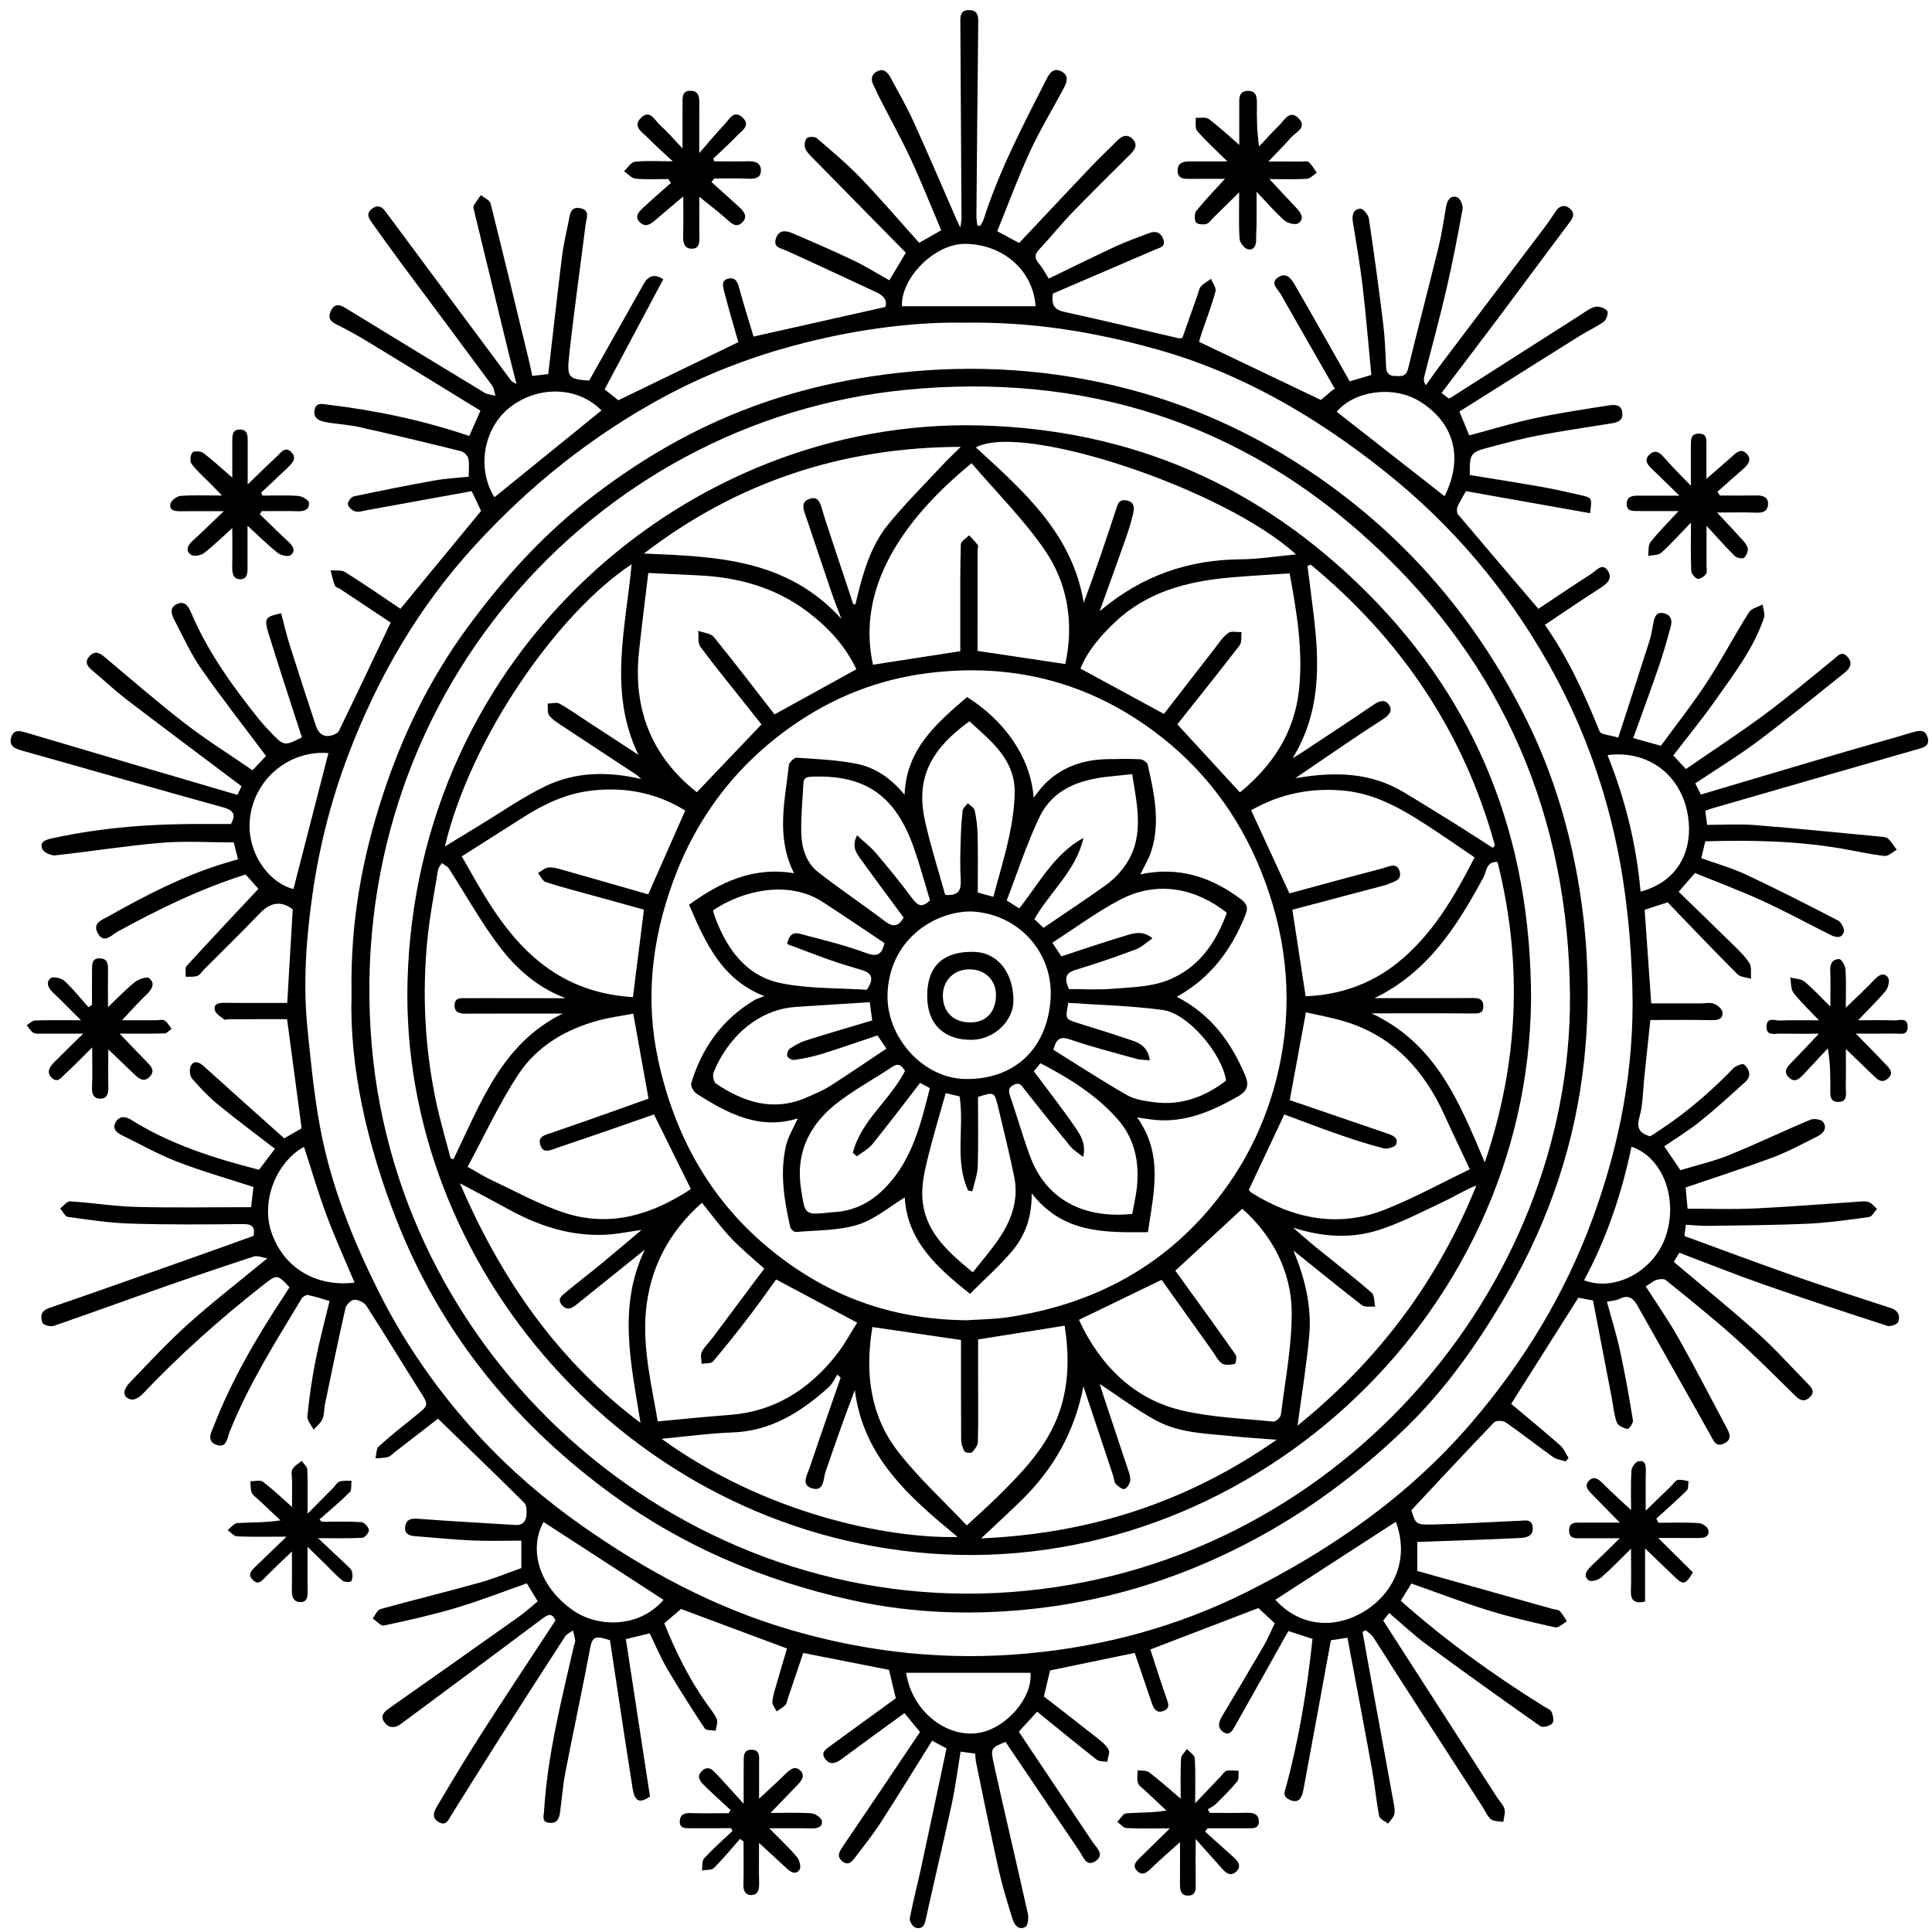 <?xml version="1.0" encoding="utf-8"?>
<!-- Generator: Adobe Illustrator 16.0.0, SVG Export Plug-In . SVG Version: 6.00 Build 0)  -->
<!DOCTYPE svg PUBLIC "-//W3C//DTD SVG 1.1//EN" "http://www.w3.org/Graphics/SVG/1.1/DTD/svg11.dtd">
<svg version="1.1" id="Layer_1" xmlns="http://www.w3.org/2000/svg" xmlns:xlink="http://www.w3.org/1999/xlink" x="0px" y="0px"
	 width="500px" height="500px" viewBox="0 0 500 500" enable-background="new 0 0 500 500" xml:space="preserve">
<g>
	<path fill-rule="evenodd" clip-rule="evenodd" d="M63.568,226.32c-11.694,3.678-22.574,8.997-33.236,14.842
		c-1.43,0.784-3.429,3.261-5.034,0.336c-1.44-2.625,1.083-3.412,2.75-4.346c9.281-5.202,18.686-10.146,28.881-13.375
		c1.433-0.454,2.878-0.869,4.67-1.408c-0.378-1.484-0.761-2.988-1.108-4.353c-6.372,0-12.583-0.416-18.718,0.098
		c-9.166,0.767-18.27,2.256-27.421,3.24c-1.103,0.118-2.992-0.709-3.375-1.593c-0.811-1.871,0.697-2.396,2.436-2.781
		c13.161-2.919,26.497-3.83,39.933-3.729c2.091,0.016,4.183,0.002,6.434,0.002c1.142-2.136,1.036-3.455-1.931-4.276
		c-17.45-4.831-34.843-9.871-52.278-14.756c-1.95-0.547-3.348-1.326-2.649-3.464c0.661-2.024,2.221-1.646,3.971-1.124
		c18.094,5.396,36.216,10.696,54.549,16.087c0.442-0.92,0.865-1.801,1.076-2.241c-10.107-7.61-20.006-14.994-29.817-22.492
		c-3.025-2.312-5.792-4.959-8.726-7.396c-1.32-1.096-2.227-2.198-0.792-3.782c1.393-1.538,2.629-0.827,3.94,0.271
		c6.863,5.748,13.618,11.641,20.699,17.107c5.565,4.296,11.55,8.047,17.528,12.164c1.295-1.372,2.565-2.716,3.501-3.707
		c-5.655-7.553-11.396-14.859-16.708-22.467c-2.701-3.868-4.68-8.25-6.88-12.455c-0.79-1.509-1.646-3.409,0.566-4.412
		c2.255-1.022,3.125,1.066,3.75,2.524c4.318,10.076,10.672,18.83,17.451,27.318c0.832,1.041,1.75,2.016,2.666,2.986
		c3.797,4.022,3.803,4.018,8.433,1.688c-2.923-9.061-5.907-17.998-8.663-27.005c-1.172-3.83-0.753-4.235,3.299-5.107
		c0.712,2.686,1.328,5.43,2.171,8.103c2.195,6.961,4.484,13.893,6.75,20.832c0.573,1.754,1.593,3.108,3.653,2.78
		c0.857-0.136,2.047-0.615,2.374-1.285c4.482-9.193,8.839-18.446,13.39-28.027c-4.039-2.687-8.521-5.672-13.009-8.649
		c-0.475-0.314-1.254-0.478-1.417-0.896c-0.499-1.278-0.765-2.647-1.122-3.981c1.271,0.133,2.798-0.142,3.77,0.468
		c4.902,3.075,9.661,6.38,14.31,9.497c7.005-8.505,13.866-16.835,20.868-25.337c-0.623-1.31-1.424-2.995-2.426-5.104
		c-8.977,1.631-18.009,3.275-27.044,4.905c-1.026,0.185-2.142,0.575-3.078,0.334c-0.791-0.204-1.816-1.118-1.929-1.844
		c-0.095-0.613,0.864-1.9,1.537-2.044c6.962-1.486,13.949-2.867,20.955-4.13c2.787-0.503,5.64-0.64,8.784-0.979
		c0-1.486,0.211-3.108-0.088-4.63c-0.152-0.771-1.123-1.774-1.899-1.967c-8.737-2.166-17.495-4.259-26.28-6.223
		c-2.866-0.642-5.842-0.771-8.739-1.296c-1.639-0.297-3.293-0.963-2.883-3.144c0.392-2.081,2.096-1.527,3.441-1.368
		c12.463,1.476,24.683,4.067,36.597,8.1c0.9-2.039,1.796-4.067,2.891-6.548c-9.528-5.845-19.068-11.732-28.65-17.551
		c-2.84-1.725-5.745-3.367-8.725-4.832c-1.833-0.901-2.087-2.054-1.228-3.658c0.914-1.706,2.182-1.442,3.593-0.579
		c11.993,7.338,23.99,14.671,36.02,21.951c0.822,0.497,1.91,0.556,2.875,0.817c-0.29-0.91-0.364-1.979-0.902-2.708
		c-7.861-10.651-15.797-21.249-23.687-31.88c-2.555-3.442-5.037-6.937-7.531-10.423c-0.819-1.146-1.328-2.256,0.161-3.393
		c1.433-1.095,2.511-0.592,3.401,0.591c3.601,4.789,7.147,9.62,10.72,14.431c7.32,9.856,14.642,19.71,21.976,29.557
		c0.142,0.19,0.434,0.27,1.307,0.783c-0.814-3.215-1.506-5.859-2.153-8.517c-2.942-12.075-5.873-24.154-8.797-36.234
		c-0.111-0.458-0.306-1.051-0.119-1.396c0.523-0.968,1.226-1.838,1.857-2.747c0.861,0.712,2.28,1.283,2.499,2.155
		c3.447,13.722,6.74,27.481,10.063,41.233c0.243,1.007,0.434,2.026,0.727,3.405c1.556-0.181,3.094-0.36,4.143-0.482
		c1.198-10.342,2.317-20.447,3.567-30.536c0.373-3.007,1.1-5.971,1.689-8.949c0.346-1.754,0.423-3.983,3.085-3.43
		c2.604,0.541,1.504,2.683,1.313,4.222c-1.411,11.402-3.053,22.779-4.284,34.2c-0.59,5.476,0.029,5.817,5.212,6.19
		c4.775-8.463,9.443-16.705,14.078-24.966c1.194-2.129,2.72-2.763,5.109-1.285c-5.072,9.527-10.119,19.006-15.183,28.52
		c1.658,1.32,2.833,2.255,3.543,2.82c10.487-5.078,20.757-10.053,31.056-15.04c-1.16-4.102-2.484-8.543-3.641-13.028
		c-0.33-1.278-0.912-3.1,1.239-3.451c1.826-0.298,2.261,1.12,2.675,2.637c1.17,4.283,2.51,8.521,3.669,12.394
		c11.558-2.596,22.678-5.093,34.079-7.653c0.61-1.608-0.34-2.91-2.193-3.771c-7.812-3.628-15.61-7.288-23.457-10.842
		c-1.462-0.662-3.371-0.752-2.65-3.083c0.707-2.287,2.516-2.148,4.193-1.433c5.315,2.267,10.622,4.563,15.836,7.049
		c3.169,1.511,6.161,3.394,9.339,5.169c1.221-2.047,2.515-4.215,4.26-7.138c-7.746-7.873-15.731-15.979-23.698-24.103
		c-0.852-0.869-1.841-1.74-2.3-2.811c-0.324-0.758-0.181-2.175,0.347-2.701c0.461-0.459,2.088-0.476,2.623-0.017
		c3.902,3.35,7.854,6.68,11.413,10.379c5.138,5.342,9.956,10.991,15.07,16.687c1.545-0.879,3.421-1.944,5.706-3.24
		c-2.608-6.144-5.07-12.384-7.894-18.456c-2.563-5.51-5.522-10.835-8.296-16.248c-0.434-0.848-0.759-1.752-1.22-2.583
		c-0.884-1.594-0.791-3.024,0.908-3.871s2.703,0.374,3.41,1.684c2.03,3.762,4.167,7.481,5.933,11.367
		c3.809,8.377,7.41,16.847,11.099,25.277c0.223,0.509,0.474,1.004,1.012,2.135c0.157-1.226,0.301-1.809,0.297-2.391
		c-0.096-16.988-0.211-33.976-0.303-50.964c-0.008-1.473,0.075-2.933,2.189-2.931c2.082,0.001,2.471,1.16,2.449,2.961
		c-0.191,16.787-0.336,33.573-0.476,50.36c-0.007,0.812,0.16,1.626,0.247,2.438c0.258,0.022,0.515,0.045,0.771,0.067
		c0.275-0.524,0.637-1.021,0.814-1.576c4.097-12.791,10.316-24.626,16.382-36.533c0.811-1.594,1.831-2.832,3.759-1.865
		c1.977,0.991,1.516,2.68,0.72,4.183c-2.93,5.533-6.212,10.899-8.832,16.572c-3.094,6.698-5.638,13.65-8.475,20.625
		c2.132,1.143,3.948,2.116,5.675,3.041c6.251-6.64,12.48-13.295,18.758-19.903c2.102-2.212,4.361-4.271,6.485-6.465
		c1.297-1.34,2.721-2.012,4.157-0.517c1.353,1.406,0.575,2.73-0.649,3.945c-5.075,5.037-10.165,10.061-15.13,15.205
		c-2.905,3.01-5.521,6.298-8.393,9.343c-1.231,1.305-1.317,2.283-0.16,3.653c0.968,1.145,1.666,2.518,2.591,3.958
		c5.701-2.756,11.456-5.619,17.286-8.322c2.833-1.313,5.802-2.34,8.719-3.471c1.744-0.677,3.033-0.1,3.645,1.636
		c0.673,1.91-0.929,2.143-2.132,2.659c-8.959,3.84-17.912,7.694-26.457,11.367c-0.457,3.359,0.704,4.244,3.055,4.757
		c9.867,2.151,19.685,4.529,29.522,6.815c0.171,0.039,0.37-0.038,0.942-0.108c1.253-3.549,2.562-7.267,3.879-10.982
		c0.286-0.807,0.422-1.764,0.953-2.363c0.699-0.791,1.72-1.298,2.602-1.927c0.412,1.096,1.386,2.343,1.138,3.26
		c-0.987,3.646-2.364,7.187-3.577,10.772c-0.296,0.873-0.518,1.771-0.661,2.266c10.647,5.081,20.997,10.021,31.531,15.047
		c0.737-0.631,1.808-1.547,2.879-2.462c0.24-0.146,0.48-0.293,0.722-0.438c-4.661-8.128-9.346-16.241-13.959-24.395
		c-0.79-1.396-3.041-3.032-0.568-4.541c2.254-1.375,3.467,0.853,4.362,2.396c4.697,8.092,9.264,16.261,14,24.62
		c1.353-0.399,3.229-0.954,5.601-1.654c-0.739-7.668-1.359-15.333-2.253-22.966c-0.651-5.562-1.644-11.084-2.524-16.617
		c-0.274-1.729,0.087-3.325,1.92-3.454c0.704-0.05,2.068,1.557,2.217,2.547c1.358,9.021,2.584,18.065,3.697,27.121
		c0.451,3.676,0.593,7.396,0.751,11.1c0.066,1.576,0.525,2.491,2.242,2.531c1.532,0.036,2.918,0.346,3.455-1.859
		c2.553-10.499,5.313-20.949,7.88-31.444c0.835-3.413,1.326-6.911,1.941-10.376c0.298-1.683,1.029-3.196,2.904-2.579
		c0.746,0.246,1.555,2.098,1.384,3.048c-1.259,7.002-2.614,13.994-4.221,20.924c-1.756,7.574-3.82,15.076-5.728,22.614
		c-0.146,0.576-0.105,1.198,0.434,2.086c1.414-1.958,2.79-3.943,4.246-5.87c8.957-11.852,17.938-23.685,26.895-35.537
		c0.916-1.212,1.699-2.523,2.583-3.762c0.917-1.285,2.117-1.664,3.433-0.679c1.321,0.989,1.213,2.126,0.237,3.428
		c-6.113,8.152-12.157,16.356-18.268,24.512c-4.961,6.622-9.983,13.197-15.046,19.883c0.699,0.541,1.289,0.998,1.887,1.46
		c0.312-0.164,0.569-0.275,0.804-0.424c11.133-7.107,22.259-14.223,33.398-21.318c1.2-0.765,2.408-1.725,3.738-2.009
		c0.941-0.201,2.389,0.319,3.036,1.037c0.358,0.398-0.151,2.279-0.807,2.763c-1.899,1.399-4.116,2.357-6.129,3.616
		c-9.67,6.05-19.313,12.142-28.968,18.218c-0.721,0.453-1.444,0.9-2.344,1.461c0.829,2.019,1.675,4.075,2.545,6.192
		c5.656-1.505,11.254-3.23,16.96-4.45c6.402-1.368,12.894-2.335,19.366-3.341c1.326-0.206,2.994-0.229,3.279,1.801
		c0.292,2.087-1.12,2.597-2.738,2.862c-6.274,1.026-12.575,1.917-18.819,3.104c-4.362,0.83-8.67,1.981-12.964,3.133
		c-4.842,1.299-4.981,1.592-4.938,7.14c6.126,1.003,12.299,1.958,18.45,3.044c3.446,0.607,6.863,1.396,10.278,2.172
		c2.93,0.665,2.919,0.708,2.401,4.664c-10.67-1.896-21.322-3.788-32.116-5.705c-0.791,1.419-1.623,2.685-2.201,4.058
		c-0.235,0.559-0.183,1.57,0.183,2.004c6.784,8.056,13.636,16.056,20.756,24.398c4.315-2.869,8.995-6.046,13.754-9.101
		c1.264-0.812,2.802-2.987,4.26-0.691c1.313,2.067-0.381,3.37-2.133,4.495c-4.714,3.028-9.343,6.189-14.212,9.437
		c6.069,8.612,10.288,17.987,14.172,27.56c0.36,0.887,2.727,0.96,4.828,1.62c2.84-8.771,5.508-16.931,8.106-25.111
		c0.482-1.522,0.701-3.13,1.014-4.704c0.303-1.528,0.773-2.831,2.765-2.34c1.858,0.458,2.097,1.906,1.707,3.365
		c-0.953,3.573-1.973,7.138-3.174,10.635c-2.117,6.165-4.39,12.278-6.549,18.278c1.952,0.543,4.213,1.173,7.163,1.994
		c3.809-5.213,8.059-10.573,11.796-16.27c3.898-5.941,7.222-12.258,11.004-18.28c0.639-1.016,2.327-1.371,3.531-2.031
		c0.132,1.175,0.672,2.487,0.331,3.505c-2.643,7.87-7.693,14.378-12.377,21.058c-3.435,4.898-7.246,9.532-11.072,14.521
		c0.83,0.895,1.892,2.038,3.266,3.519c6.807-4.695,13.727-9.206,20.353-14.113c6.109-4.525,11.906-9.473,17.833-14.243
		c1.073-0.863,2.059-2.341,3.558-0.765c1.47,1.545,0.861,2.972-0.601,4.136c-7.442,5.926-14.786,11.986-22.396,17.689
		c-5.22,3.911-10.819,7.316-16.321,10.997c0.478,0.964,0.93,1.875,1.438,2.901c12.079-3.586,24.054-7.163,36.042-10.691
		c6.362-1.872,12.761-3.615,19.113-5.515c1.76-0.526,3.059-0.402,3.562,1.537c0.48,1.854-0.663,2.376-2.271,2.834
		c-17.957,5.118-35.89,10.316-53.829,15.498c-0.452,0.131-0.888,0.321-1.474,0.537c0.134,0.99,0.266,1.977,0.49,3.646
		c4.042,0,8.195-0.271,12.302,0.052c10.907,0.86,21.795,1.971,32.688,3.005c0.649,0.062,1.468,0.133,1.879,0.535
		c0.849,0.832,1.475,1.891,2.192,2.856c-1.06,0.565-2.183,1.705-3.167,1.596c-3.677-0.408-7.305-1.254-10.959-1.885
		c-11.701-2.021-23.497-2.256-35.418-1.905c-0.345,1.463-0.68,2.881-1.033,4.377c3.886,1.396,7.824,2.48,11.47,4.189
		c8.063,3.781,16.009,7.822,23.913,11.925c0.841,0.437,1.742,2.188,1.498,2.989c-0.558,1.827-2.204,1.363-3.56,0.685
		c-5.86-2.936-11.624-6.074-17.579-8.798c-5.766-2.637-11.722-4.855-17.376-7.169c-1.696,1.95-2.975,3.422-4.228,4.862
		c4.589,4.457,9.293,8.981,13.941,13.563c1.559,1.536,3.224,3.062,4.361,4.889c0.648,1.042,0.329,2.686,0.445,4.058
		c-1.206-0.381-2.771-0.404-3.563-1.198c-6.181-6.2-12.214-12.547-18.035-18.583c-2.562,0.828-4.353,1.408-5.95,1.925
		c0.563,7.995,1.113,15.831,1.704,24.236c3.977,0,8.396,0.002,12.814,0c1.139-0.002,2.388-0.309,3.386,0.063
		c0.919,0.342,2.098,1.326,2.224,2.168c0.234,1.572-0.869,2.145-2.562,2.107c-5.358-0.125-10.722-0.047-16.091-0.047
		c-0.526,4.992-1.046,9.967-1.576,14.939c-0.363,3.404-0.319,6.926-1.239,10.176c-0.84,2.967,0.106,4.217,2.762,4.99
		c7.857-4.869,14.999-10.818,21.503-17.574c0.654-0.68,2.456-1.342,2.834-1.008c1.354,1.201,1.972,2.971,0.336,4.457
		c-3.871,3.518-7.745,7.045-11.816,10.32c-2.923,2.354-6.166,4.307-9.199,6.395c1.285,1.896,2.602,3.84,4.175,6.162
		c4.021-1.217,8.379-2.201,12.469-3.85c7.113-2.867,14.034-6.207,21.108-9.174c0.921-0.387,2.805-0.141,3.324,0.527
		c1.156,1.482,0.193,2.943-1.329,3.703c-3.821,1.91-7.596,3.982-11.581,5.473c-7.43,2.781-14.997,5.195-22.637,7.807
		c0.13,1.422,0.298,3.246,0.504,5.488c5.753,0,11.441,0.209,17.108-0.049c8.654-0.391,17.294-1.111,25.941-1.676
		c1.234-0.082,2.537-0.32,3.692-0.027c0.858,0.217,1.528,1.174,2.283,1.801c-0.678,0.729-1.279,1.994-2.043,2.1
		c-5.266,0.734-10.553,1.494-15.855,1.738c-8.646,0.396-17.311,0.43-25.968,0.563c-1.791,0.027-3.585-0.18-5.602-0.289
		c-0.126,0.973-0.243,1.871-0.379,2.914c9.463,3.451,18.77,6.951,28.151,10.234c8.404,2.941,16.886,5.666,25.351,8.434
		c1.881,0.615,2.359,2.072,1.854,3.555c-0.212,0.621-2.029,1.285-2.825,1.027c-10.735-3.475-21.454-7.006-32.104-10.734
		c-7.242-2.535-14.37-5.4-21.734-8.189c-0.499,0.824-1.011,1.668-1.434,2.365c7.41,6.27,14.813,12.262,21.889,18.615
		c4.594,4.125,8.697,8.793,13.053,13.186c1.139,1.15,1.46,2.223,0.098,3.375c-1.271,1.074-2.318,0.727-3.455-0.385
		c-5.316-5.197-10.554-10.49-16.092-15.445c-5.671-5.072-11.634-9.82-17.549-14.613c-0.511-0.414-1.68-0.305-2.426-0.066
		c-0.871,0.275-1.612,0.961-2.768,1.695c2.83,4.432,5.871,8.752,8.448,13.332c4.371,7.77,8.452,15.701,12.646,23.57
		c0.801,1.502,1.026,2.902-0.897,3.764c-2.003,0.898-2.52-0.49-3.319-1.922c-6.292-11.273-12.694-22.484-19.011-33.742
		c-1.137-2.027-2.429-2.938-4.746-1.762c-0.894,0.453-2.012,0.463-3.177,0.705c1.178,4.365,2.498,8.576,3.429,12.869
		c1.284,5.922,2.338,11.896,3.306,17.879c0.111,0.688-1.144,2.297-1.437,2.221c-1.03-0.27-2.451-0.895-2.753-1.734
		c-0.728-2.027-0.899-4.254-1.311-6.396c-1.622-8.449-3.25-16.896-4.839-25.158c-1.739-0.328-2.746-0.518-3.791-0.715
		c-5.749,9.082-11.524,18.207-17.391,27.473c4.021,3.379,8.408,6.98,12.674,10.719c0.946,0.83,1.463,2.15,2.178,3.246
		c-0.233,0.313-0.467,0.625-0.7,0.938c-1.125-0.375-2.422-0.51-3.347-1.168c-4.115-2.926-8.074-6.072-12.22-8.951
		c-0.699-0.488-2.503-0.51-3.008,0.016c-7.12,7.395-14.104,14.92-21.404,22.717c1.126,3.645,1.13,3.814,5.818,3.703
		c7.042-0.166,14.077-0.6,21.115-0.92c0.096-0.004,0.191-0.021,0.286-0.014c1.65,0.115,4.106-0.965,4.203,1.873
		c0.083,2.461-2.283,2.514-4.004,2.594c-8.552,0.398-17.109,0.666-25.883,0.988c0,2.109,0,4.438,0,7.5
		c11.5,3.23,23.244,6.529,34.988,9.826c0.641,0.18,1.478,0.156,1.882,0.564c0.748,0.754,1.242,1.758,1.841,2.656
		c-1.014,0.553-2.17,1.744-3.02,1.557c-5.825-1.289-11.655-2.643-17.349-4.412c-6.676-2.074-13.214-4.59-19.855-6.93
		c-0.906,1.453-1.853,2.971-2.777,4.453c11.571,10.279,23.996,19.197,37.011,27.316c0.725,0.451,1.747,0.811,2.041,1.475
		c0.393,0.889,0.65,2.445,0.164,2.965c-0.618,0.662-2.445,1.15-3.055,0.723c-9.883-6.938-19.705-13.967-29.427-21.127
		c-3.354-2.471-6.396-5.361-9.725-8.184c-0.577,0.738-1.083,1.385-1.542,1.971c9.915,15.395,19.746,30.66,29.582,45.926
		c0.617,0.957,1.556,1.822,1.813,2.863c0.252,1.012-0.179,2.195-0.31,3.301c-1.083-0.195-2.425-0.064-3.185-0.668
		c-0.978-0.779-1.484-2.146-2.202-3.254c-7.284-11.264-14.578-22.523-21.852-33.795c-2.165-3.354-4.24-6.768-6.437-10.102
		c-0.473-0.717-1.289-1.209-1.947-1.805c-0.269,0.162-0.538,0.324-0.808,0.486c0.497,2.76,0.988,5.52,1.491,8.277
		c2.202,12.053,4.415,24.102,6.595,36.158c0.169,0.93,0.352,1.969,0.101,2.832c-0.248,0.859-1.035,1.564-1.586,2.336
		c-0.796-0.648-2.144-1.188-2.296-1.963c-0.767-3.908-1.099-7.9-1.809-11.822c-2.061-11.385-4.229-22.748-6.395-34.332
		c-2.027,0.309-3.477,0.529-4.295,0.652c-2.408,13.145-4.728,25.943-7.116,38.73c-0.532,2.852-1.819,3.5-3.818,2.418
		c-1.563-0.85-1.038-1.863-0.704-3.094c3.407-12.572,5.495-25.379,6.882-38.412c-2.097-0.686-4.052-1.324-6.22-2.031
		c-0.345,0.59-0.723,1.219-1.081,1.857c-4.255,7.6-8.486,15.213-12.784,22.789c-0.63,1.109-1.454,2.613-3.082,1.436
		c-1.579-1.141-1.054-2.654-0.212-4.07c3.586-6.037,7.199-12.057,10.727-18.129c1.047-1.799,1.844-3.746,2.884-5.889
		c-1.454-1.354-2.956-2.752-4.236-3.943c-9.377,3.596-18.553,7.111-27.964,10.719c1.341,4.082,2.725,8.496,4.262,12.855
		c0.469,1.328,0.797,2.408-0.798,3.035c-1.649,0.648-2.486-0.275-2.978-1.713c-1.532-4.479-3.06-8.961-4.535-13.285
		c-7.235,1.498-14.449,2.994-21.905,4.539c-0.521,2.203-1.122,4.75-1.591,6.732c4.591,3.572,9.079,7.025,13.519,10.543
		c1.184,0.939,2.5,1.912,3.206,3.178c0.429,0.766-0.196,2.121-0.349,3.211c-0.906-0.168-2.04-0.047-2.682-0.551
		c-5.161-4.051-10.23-8.221-15.45-12.455c-1.63,1.789-3.021,3.313-4.741,5.199c6.332,9.461,12.67,18.92,18.997,28.389
		c1.048,1.568,3.296,3.375,0.934,5.045c-2.468,1.744-3.289-1.146-4.309-2.641c-6.373-9.342-12.683-18.727-19.055-28.16
		c-3.714,1.535-3.94,1.584-3.043,5.65c2.86,12.955,5.937,25.861,8.818,38.811c0.242,1.09,0.035,3.049-0.626,3.42
		c-1.756,0.984-2.88-0.557-3.343-2.043c-1.321-4.252-2.639-8.521-3.611-12.861c-2.058-9.178-3.899-18.402-5.81-27.611
		c-0.152-0.73-0.157-1.492-0.24-2.334c-1.22-0.166-2.406-0.326-3.771-0.512c-0.755,4.527-1.339,9.127-2.314,13.643
		c-2.183,10.1-4.606,20.148-6.816,30.242c-0.383,1.746-1.501,2.068-2.656,1.615c-0.692-0.271-1.498-1.68-1.359-2.406
		c0.831-4.365,1.976-8.672,2.915-13.02c2.223-10.291,4.389-20.596,6.581-30.906c-1.608-0.863-2.673-1.436-3.723-1.998
		c-4.514,7.207-8.862,14.307-13.383,21.297c-2.008,3.105-4.34,6.006-6.577,8.959c-0.823,1.088-1.803,2.189-3.297,0.93
		c-1.458-1.229-0.845-2.355,0.073-3.705c6.724-9.871,13.363-19.801,20.043-29.732c-1.545-1.879-2.793-3.396-4.018-4.889
		c-5.49,4.002-10.953,7.938-16.357,11.953c-1.527,1.135-2.991,1.506-4.192-0.141c-1.243-1.705,0.344-2.58,1.46-3.398
		c5.589-4.1,11.208-8.156,16.853-12.254c-0.587-2.443-1.18-4.908-1.77-7.361c-7.353-1.447-14.675-2.889-22.189-4.367
		c-1.272,3.76-2.603,7.697-3.937,11.633c-0.212,0.627-0.285,1.393-0.699,1.836c-0.625,0.672-1.494,1.115-2.259,1.654
		c-0.392-0.832-1.157-1.693-1.095-2.49c0.124-1.58,0.661-3.137,1.103-4.682c0.883-3.09,1.815-6.166,2.686-9.107
		c-9.023-3.363-18.078-6.738-27.439-10.229c-1.148,0.982-2.646,2.264-4.326,3.703c2.924,7.275,6.386,14.309,10.943,20.779
		c0.932,1.322,2.038,2.584,2.649,4.047c0.34,0.814-0.176,1.986-0.307,2.998c-0.965-0.191-2.433-0.047-2.816-0.623
		c-3.357-5.053-6.621-10.176-9.702-15.402c-1.68-2.852-2.953-5.945-4.54-9.195c-1.852,0.449-3.736,0.906-6.169,1.496
		c2.082,13.582,4.147,27.059,6.245,40.756c-2.674,1.768-3.939,1.395-4.508-2.184c-2-12.564-3.854-25.152-5.847-38.287
		c-0.175-0.053-1.038-0.342-1.92-0.557c-1.935-0.469-2.746,0.111-3.154,2.293c-2.027,10.82-4.362,21.584-6.46,32.395
		c-0.668,3.441-0.92,6.963-1.399,10.443c-0.207,1.506-0.669,2.801-2.617,2.695c-2.225-0.119-1.593-1.674-1.518-2.932
		c0.872-14.588,4.486-28.684,7.722-42.846c0.105-0.463,0.39-0.934,0.342-1.373c-0.097-0.889-0.366-1.758-0.563-2.635
		c-0.696,0.512-1.615,0.877-2.055,1.555c-6.101,9.406-12.156,18.84-18.179,28.297c-3.775,5.928-7.471,11.906-11.214,17.854
		c-0.78,1.24-1.347,3.07-3.398,1.826c-2.008-1.217-0.971-2.961-0.237-4.203c3.824-6.471,7.708-12.91,11.766-19.234
		c6.16-9.6,12.48-19.096,18.783-28.715c-0.757-1.678-1.64-1.768-3.156-0.631c-12.258,9.191-24.563,18.322-36.871,27.449
		c-1.514,1.121-3.133,1.145-4.267-0.477c-1.195-1.709,0.012-2.719,1.375-3.678c11.196-7.869,22.379-15.758,33.534-23.682
		c1.689-1.199,3.218-2.625,4.786-3.916c-1.017-1.674-1.937-3.188-2.823-4.646c-6.071,2.131-12.06,4.484-18.203,6.318
		c-6.168,1.842-12.471,3.254-18.77,4.6c-0.809,0.174-1.943-1.18-2.927-1.826c0.666-0.836,1.186-2.193,2.02-2.426
		c8.509-2.367,17.093-4.463,25.603-6.83c3.64-1.012,7.153-2.477,10.863-3.785c0-2.229,0-4.479,0-7.107
		c-4.251,0-8.505,0.148-12.744-0.039c-4.935-0.219-9.854-0.754-14.783-1.111c-1.689-0.123-2.854-0.803-2.519-2.631
		c0.31-1.693,1.499-2.012,3.225-1.883c8.44,0.635,16.893,1.094,25.341,1.617c1.815,0.111,2.678-0.986,2.805-2.553
		c0.086-1.059,0.073-2.545-0.559-3.174c-7.281-7.246-14.688-14.363-22.336-21.781c-3.348,2.59-7.234,5.6-11.123,8.602
		c-0.603,0.467-1.16,1.123-1.845,1.316c-1.022,0.291-2.138,0.248-3.214,0.346c0.262-1.053,0.178-2.486,0.845-3.092
		c3.026-2.744,6.239-5.289,9.434-7.844c3.621-2.895,3.55-2.807,1.142-6.598c-4.635-7.295-9.101-14.699-13.787-21.961
		c-0.564-0.873-2.088-1.605-3.12-1.549c-0.826,0.049-2.083,1.277-2.287,2.18c-1.871,8.227-3.563,16.492-5.279,24.754
		c-0.27,1.299-0.153,2.729-0.657,3.912c-0.451,1.059-1.51,1.859-2.3,2.775c-0.574-1.162-1.731-2.383-1.621-3.475
		c0.488-4.82,1.172-9.639,2.108-14.395c1.006-5.107,2.373-10.145,3.631-15.418c-1.808-0.527-3.659-1.166-5.561-1.555
		c-0.489-0.1-1.38,0.449-1.679,0.945c-6.767,11.225-13.78,22.314-18.658,34.566c-0.573,1.439-0.675,4.178-3.328,3.268
		c-2.737-0.938-1.375-3.221-0.751-4.83c4.702-12.113,11.248-23.246,18.399-34.045c0.42-0.635,0.814-1.287,1.213-1.92
		c-3.258-3.467-3.21-3.404-7.064-0.373c-11.025,8.676-21.466,17.984-31.126,28.17c-0.662,0.697-1.944,1.416-2.752,1.246
		c-2.187-0.463-2.415-2.264-0.377-4.385c4.948-5.154,9.823-10.414,15.133-15.178c6.364-5.711,13.15-10.949,20.452-16.967
		c-1.494-0.24-2.586-0.766-3.418-0.494c-7.843,2.561-15.66,5.203-23.447,7.93c-9.478,3.32-18.905,6.785-28.403,10.045
		c-0.834,0.285-2.705-0.221-2.922-0.799c-0.551-1.469-0.54-3.041,1.639-3.791c12.013-4.133,23.988-8.379,35.968-12.607
		c5.629-1.986,11.242-4.025,17.023-6.098c0.377-2.068-0.119-3.084-2.744-3.053c-9.711,0.113-19.431,0.176-29.135-0.119
		c-5.401-0.162-10.79-0.99-16.155-1.73c-0.756-0.104-1.346-1.416-2.013-2.168c0.852-0.654,1.742-1.914,2.55-1.863
		c5.697,0.354,11.368,1.293,17.063,1.439c9.867,0.256,19.745,0.072,29.792,0.072c0.22-1.885,0.433-3.701,0.611-5.225
		c-6.61-2.16-13.259-4.045-19.681-6.521c-4.932-1.9-9.581-4.535-14.348-6.859c-1.534-0.748-2.655-1.871-1.498-3.584
		c1.045-1.549,2.489-1.295,4-0.35c10.171,6.375,21.457,9.891,32.965,12.861c1.419-1.873,2.775-3.664,4.117-5.434
		c-4.876-3.766-9.839-7.434-14.604-11.342c-2.495-2.047-4.772-4.406-6.868-6.863c-0.611-0.717-0.737-2.557-0.24-3.355
		c0.89-1.428,2.172-0.828,3.344,0.232c6.96,6.301,13.977,12.541,20.775,18.625c2.015-1.164,3.324-1.92,4.501-2.6
		c-1.229-9.236-2.453-18.422-3.759-28.238c-4.755,0-9.941-0.002-15.128,0.006c-0.377,0-0.897,0.26-1.106,0.094
		c-0.9-0.719-2.177-1.422-2.444-2.373c-0.439-1.566,0.77-1.984,2.276-1.965c5.492,0.072,10.985,0.029,16.439,0.029
		c0.478-8.13,0.95-16.165,1.423-24.224c-3.097-2.333-5.841-1.768-8.558,1.074c-4.669,4.885-9.519,9.599-14.292,14.385
		c-0.605,0.607-1.104,1.491-1.833,1.765c-0.909,0.342-2.005,0.182-3.021,0.238c0.061-0.948-0.257-2.243,0.242-2.792
		c6.06-6.652,12.24-13.195,18.59-19.979C66.146,229.187,64.853,227.75,63.568,226.32z M248.985,83.513
		c-10.463-0.186-23.073,1.192-35.588,3.971c-14.651,3.251-28.69,8.241-41.815,15.35c-18.36,9.942-34.482,22.828-48.658,38.307
		c-14.629,15.973-25.197,34.16-32.824,54.305c-4.424,11.687-7.478,23.696-9.231,35.988c-1.633,11.451-2.466,23.035-1.307,34.611
		c0.86,8.588,1.703,17.211,3.275,25.686c2.753,14.83,8.287,28.748,15.009,42.23c6.925,13.885,15.737,26.447,26.228,37.818
		c7.959,8.625,16.818,16.234,26.448,23.012c16.749,11.787,34.487,21.318,54.291,27.09c20.175,5.877,40.608,7.967,61.44,6.002
		c19.722-1.861,38.599-6.965,56.376-15.869c22.067-11.055,41.968-24.914,58.183-43.807c13.596-15.84,24.258-33.445,31.396-52.953
		c6.981-19.076,10.797-38.834,10.259-59.377c-0.333-12.687-1.539-25.222-4.165-37.583c-3.491-16.433-9.373-32.089-17.651-46.694
		c-10.856-19.155-24.841-35.722-42.149-49.506c-18.043-14.368-37.559-25.782-59.949-31.916
		C283.087,85.941,267.423,83.203,248.985,83.513z M424.578,230.759c10.259-2.77,13.561-11.308,12.283-19.514
		c-1.68-10.801-10.396-17.161-20.83-15.828C420.546,206.721,423.487,218.405,424.578,230.759z M75.947,230.085
		c3.02-11.744,6.038-23.485,9.047-35.19c-9.916-0.794-18.91,6.417-20.249,16.47C63.532,220.466,69.544,228.469,75.947,230.085z
		 M409.953,331.335c7.88,3.035,17.796-2.254,20.967-10.898c3.581-9.764-0.432-20.896-8.688-23.66
		C419.729,308.782,415.884,320.313,409.953,331.335z M140.662,393.884c-3.875,7.049-1.282,16.689,7.748,22.951
		c5.997,4.158,16.698,4.793,23.322-2.789C161.445,407.372,151.121,400.671,140.662,393.884z M91.763,331.95
		c-2.471-5.893-5.063-11.566-7.233-17.396c-2.173-5.838-3.925-11.832-5.864-17.764c-7.26,4.082-11.084,14.014-8.478,21.947
		C73.229,327.993,81.666,333.146,91.763,331.95z M361.243,393.835c-10.486,6.785-20.852,13.492-31.188,20.18
		c6.257,6.916,14.905,7.475,22.067,3.557C360.296,413.099,365.021,403.954,361.243,393.835z M268.015,79.257
		c-0.664-9.323-8.437-16.052-18.201-16.146c-8.026-0.079-16.746,8.982-16.385,16.146C244.903,79.257,256.372,79.257,268.015,79.257z
		 M127.959,128.688c9.326-7.561,18.521-15.015,27.707-22.461c-5.972-6.132-16.153-6.574-23.544-0.927
		C125.152,110.626,123.267,121.171,127.959,128.688z M373.852,128.421c5.162-10.311,2.137-19.283-6.468-24.568
		c-6.772-4.159-16.808-2.784-21.45,2.707C355.184,113.804,364.446,121.058,373.852,128.421z M266.68,432.925
		c-10.736,0-21.466,0-32.174,0c1.523,9.977,10.424,16.83,18.667,15.568C260.352,447.392,267.318,439.374,266.68,432.925z"/>
	<path fill-rule="evenodd" clip-rule="evenodd" d="M317.645,41.774c-2.896-2.869-5.507-5.233-7.804-7.871
		c-0.623-0.716-0.301-2.254-0.413-3.415c1.151,0.075,2.628-0.279,3.396,0.302c2.884,2.18,5.535,4.665,7.896,6.709
		c0-2.652-0.002-6.385,0.001-10.117c0.002-1.706-0.295-3.788,2.181-3.86c2.429-0.069,2.406,1.877,2.387,3.679
		c-0.037,3.422-0.011,6.845,0.563,10.721c1.691-1.8,3.32-3.667,5.097-5.38c1.44-1.39,2.844-4.369,5.209-1.839
		c2.187,2.339-0.853,3.527-2.091,4.943c-1.677,1.917-3.491,3.715-5.811,6.156c3.313,0,5.919-0.007,8.525,0.005
		c0.665,0.003,1.568-0.193,1.944,0.154c0.829,0.768,1.393,1.822,2.064,2.76c-0.858,0.541-1.688,1.489-2.577,1.547
		c-3.01,0.195-6.039,0.075-9.688,0.075c2.634,2.828,4.846,5.239,7.101,7.611c1.174,1.235,2.002,2.756,0.361,3.834
		c-0.747,0.492-2.756-0.004-3.583-0.739c-2.467-2.189-4.632-4.721-7.2-7.417c0,3.087,0.013,5.854-0.006,8.623
		c-0.008,1.238-0.137,2.478-0.103,3.713c0.044,1.585-0.625,2.9-2.187,2.531c-0.899-0.213-2.047-1.724-2.11-2.712
		c-0.243-3.859-0.1-7.744-0.1-12.017c-2.393,2.357-4.516,4.458-6.65,6.548c-0.611,0.599-1.176,1.493-1.901,1.663
		c-0.85,0.2-2.386,0.044-2.661-0.472c-0.414-0.776-0.389-2.322,0.144-2.977c2.33-2.866,4.91-5.529,7.384-8.249
		c-2.653,0-5.823-0.025-8.992,0.01c-1.612,0.019-3.252,0.035-3.252-2.152c0-2.056,1.497-2.386,3.185-2.374
		C311.004,41.79,314.055,41.774,317.645,41.774z"/>
	<path fill-rule="evenodd" clip-rule="evenodd" d="M172.96,46.332c-2.832,0-5.681,0.178-8.486-0.093
		c-1.042-0.101-1.981-1.254-2.968-1.927c0.931-0.855,1.793-2.339,2.806-2.449c3.013-0.329,6.084-0.118,9.807-0.118
		c-2.422-2.261-4.516-4.072-6.433-6.054c-1.396-1.443-4.171-2.925-1.723-5.271c2.242-2.149,3.48,0.698,4.792,1.892
		c2.017,1.832,3.802,3.918,5.878,6.099c0-4.075-0.016-7.824,0.008-11.572c0.009-1.507-0.224-3.357,2.036-3.346
		c2.244,0.011,2.333,1.717,2.311,3.463c-0.05,4.056-0.016,8.111-0.016,12.659c2.41-2.758,4.365-5.152,6.499-7.377
		c1.247-1.301,2.429-3.986,4.74-1.781c2.142,2.044-0.268,3.392-1.462,4.655c-1.953,2.065-4.089,3.957-6.148,5.921
		c0.081,0.241,0.162,0.482,0.243,0.723c2.887,0,5.775,0.063,8.66-0.022c1.843-0.055,3.453,0.358,3.416,2.434
		c-0.035,1.957-1.577,2.172-3.32,2.08c-2.925-0.155-5.864-0.043-8.797-0.043c-0.221,0.306-0.442,0.611-0.663,0.918
		c2.433,2.193,4.878,4.374,7.295,6.585c1.206,1.104,2.109,2.438,0.655,3.86c-1.465,1.434-2.622,0.404-3.878-0.718
		c-2.476-2.211-5.131-4.221-7.229-5.922c0,2.578-0.034,6.426,0.017,10.271c0.02,1.527-0.008,3.151-1.924,3.17
		c-1.911,0.019-2.331-1.433-2.282-3.205c0.104-3.77,0.032-7.544,0.032-10.337c-2.172,1.84-4.763,3.989-7.299,6.2
		c-1.27,1.107-2.594,1.879-3.988,0.436c-1.429-1.48-0.151-2.689,0.838-3.629c2.349-2.23,4.829-4.323,7.257-6.472
		C173.408,47.018,173.184,46.675,172.96,46.332z"/>
	<path fill-rule="evenodd" clip-rule="evenodd" d="M434.629,128.276c-2.743-2.674-4.898-4.801-7.083-6.897
		c-1.099-1.054-2.136-2.208-0.774-3.621c1.353-1.402,2.56-0.905,3.795,0.533c2.076,2.415,4.374,4.64,7.022,7.409
		c0-3.934-0.016-7.229,0.008-10.525c0.011-1.458-0.021-2.978,2.127-2.951c2.039,0.025,1.884,1.476,1.889,2.822
		c0.01,3.134,0.003,6.267,0.003,8.887c2.051-1.786,4.306-3.708,6.51-5.687c1.169-1.051,2.391-2.351,3.887-0.855
		c1.426,1.426,0.47,2.782-0.765,3.88c-2.255,2.005-4.523,3.995-6.786,5.992c0.222,0.325,0.444,0.65,0.666,0.976
		c3.191,0,6.383,0.034,9.572-0.014c1.665-0.026,2.968,0.515,2.872,2.314c-0.091,1.701-1.282,2.231-3.024,2.147
		c-3.219-0.153-6.45-0.043-10.178-0.043c1.976,2.117,3.885,4.117,5.734,6.17c0.82,0.911,1.815,1.833,2.174,2.932
		c0.237,0.728-0.285,2.035-0.907,2.59c-0.392,0.349-1.884,0.076-2.388-0.42c-2.372-2.336-4.573-4.846-7.336-7.833
		c0,3.775,0.004,7.009-0.003,10.241c-0.001,0.763,0.24,1.731-0.132,2.236c-0.475,0.645-1.593,1.394-2.187,1.226
		c-0.708-0.201-1.604-1.308-1.637-2.055c-0.163-3.867-0.075-7.744-0.075-12.479c-2.915,3.01-5.171,5.551-7.684,7.804
		c-0.756,0.679-2.229,0.559-3.374,0.804c0.163-1.193-0.079-2.707,0.563-3.521c2.1-2.656,4.521-5.057,7.295-8.071
		c-3.955,0-7.245,0.016-10.535-0.008c-1.335-0.01-2.909,0.12-2.891-1.856c0.02-1.981,1.521-2.129,3.043-2.127
		C427.265,128.28,430.499,128.276,434.629,128.276z"/>
	<path fill-rule="evenodd" clip-rule="evenodd" d="M67.259,133.102c2.449,2.364,4.864,4.765,7.36,7.078
		c1.185,1.098,2.043,2.404,0.576,3.508c-0.634,0.477-2.515,0.044-3.327-0.604c-2.665-2.128-5.098-4.545-7.811-7.024
		c0,3.343-0.012,6.887,0.005,10.43c0.007,1.558,0.116,3.473-1.958,3.419c-1.917-0.049-2.041-1.834-2.007-3.482
		c0.07-3.48,0.021-6.963,0.021-9.761c-2.237,2.013-4.669,4.395-7.334,6.479c-0.79,0.618-2.577,0.926-3.307,0.451
		c-1.509-0.979-1.02-2.352,0.271-3.53c2.559-2.337,5.03-4.769,8.174-7.768c-4.331,0-7.721-0.015-11.11,0.008
		c-1.418,0.009-3.051-0.065-2.714-1.907c0.155-0.85,1.661-1.981,2.625-2.056c3.316-0.255,6.664-0.098,10.741-0.098
		c-1.312-1.343-2.235-2.288-3.16-3.231c-1.602-1.633-3.362-3.146-4.722-4.959c-0.475-0.634-0.334-2.341,0.208-2.935
		c0.432-0.473,2.199-0.384,2.858,0.125c2.759,2.129,5.324,4.51,7.471,6.375c0-2.376-0.004-5.768,0.002-9.158
		c0.002-1.536-0.165-3.362,2.069-3.301c1.976,0.054,1.923,1.719,1.917,3.194c-0.014,3.596-0.004,7.191-0.004,11.011
		c2.709-2.612,5.173-5.032,7.693-7.392c0.983-0.922,2.006-2.498,3.55-1.011c1.53,1.474,0.436,2.788-0.713,3.894
		c-2.325,2.235-4.693,4.426-7.043,6.636c0.117,0.258,0.234,0.516,0.352,0.773c3.083,0,6.176-0.148,9.241,0.084
		c1.015,0.076,2.699,1.046,2.782,1.759c0.199,1.703-1.167,2.262-2.87,2.206c-3.12-0.104-6.245-0.029-9.368-0.029
		C67.572,132.557,67.416,132.83,67.259,133.102z"/>
	<path fill-rule="evenodd" clip-rule="evenodd" d="M305.563,465.501c0-2.818-0.096-6.602,0.073-10.371
		c0.039-0.85,1.003-1.656,1.541-2.484c0.711,0.801,1.981,1.568,2.033,2.41c0.226,3.686,0.097,7.393,0.097,11.627
		c2.471-2.604,4.589-4.844,6.716-7.074c0.459-0.48,0.891-1.223,1.438-1.332c0.991-0.197,2.061-0.012,3.098,0.014
		c-0.1,0.926,0.136,2.123-0.357,2.727c-1.687,2.059-3.596,3.941-5.492,5.818c-0.591,0.586-1.408,0.943-2.123,1.404
		c0.169,0.309,0.338,0.617,0.506,0.926c3.179,0,6.358,0.061,9.534-0.025c1.62-0.043,3.038,0.268,3.153,2.063
		c0.139,2.131-1.588,1.955-3.037,1.951c-3.406-0.004-6.813,0-10.219,0c-0.22,0.285-0.438,0.572-0.658,0.859
		c2.511,2.254,5.018,4.51,7.532,6.762c1.205,1.076,1.896,2.354,0.495,3.627c-1.391,1.264-2.589,0.373-3.62-0.795
		c-2.104-2.381-4.231-4.744-6.84-7.664c0,4.426-0.036,8.088,0.019,11.75c0.021,1.455-0.069,2.828-1.886,2.885
		c-1.95,0.061-2.206-1.354-2.193-2.936c0.033-3.789,0.011-7.58,0.011-10.904c-2.313,2.088-4.86,4.293-7.293,6.619
		c-1.175,1.123-2.348,2.301-3.812,0.824c-1.423-1.438-0.107-2.576,0.921-3.59c2.347-2.309,4.705-4.607,7.572-7.412
		c-4.271,0-7.767,0.104-11.246-0.078c-0.815-0.041-1.581-1.049-2.37-1.611c0.765-0.77,1.483-2.137,2.303-2.199
		c3.304-0.254,6.639-0.105,10.421-0.719c-1.895-1.77-3.796-3.529-5.679-5.311c-0.622-0.588-1.505-1.137-1.717-1.865
		c-0.293-1.004-0.063-2.16-0.057-3.254c1.006,0.158,2.267-0.016,2.974,0.529C300.329,460.927,303.089,463.401,305.563,465.501z"/>
	<path fill-rule="evenodd" clip-rule="evenodd" d="M189.067,468.431c-2.22-2.061-4.48-4.082-6.643-6.201
		c-1.088-1.066-2.347-2.385-0.79-3.889c1.706-1.65,2.939-0.148,4.044,1.029c2.137,2.281,4.215,4.615,6.783,7.438
		c0-3.898-0.023-7.158,0.01-10.418c0.016-1.582-0.275-3.621,2.115-3.561c2.2,0.057,1.866,1.963,1.864,3.473
		c-0.005,3.119-0.002,6.236-0.002,9.209c2.354-2.203,4.713-4.332,6.974-6.561c1.122-1.107,2.354-2.008,3.667-0.764
		c1.347,1.279,0.449,2.578-0.633,3.689c-2.32,2.379-4.611,4.787-7.037,7.309c3.545,0,7.084-0.146,10.598,0.096
		c0.982,0.068,2.578,1.189,2.682,1.984c0.214,1.633-1.226,1.963-2.753,1.924c-3.411-0.09-6.825-0.029-10.865-0.029
		c2.644,2.693,5.046,4.926,7.155,7.408c0.668,0.787,1.147,2.664,0.687,3.301c-1.141,1.58-2.46,0.488-3.571-0.551
		c-2.283-2.139-4.599-4.24-6.917-6.371c0,3.338-0.059,6.994,0.027,10.648c0.037,1.568-0.405,2.816-2.025,2.84
		c-1.642,0.023-2.077-1.211-2.038-2.791c0.092-3.678,0.03-7.359,0.03-11.041c-0.299-0.238-0.598-0.475-0.897-0.713
		c-2.241,2.541-4.388,5.174-6.788,7.555c-0.618,0.613-2.03,0.426-3.078,0.607c0.167-1.063-0.039-2.467,0.567-3.123
		c2.302-2.492,4.867-4.742,7.333-7.082c-0.109-0.236-0.219-0.473-0.329-0.709c-3.564,0-7.129-0.008-10.693,0.006
		c-1.297,0.006-2.664,0.021-2.616-1.766c0.043-1.619,0.994-2.223,2.667-2.162c3.324,0.121,6.655,0.035,9.983,0.035
		C188.741,468.978,188.904,468.704,189.067,468.431z"/>
	<path fill-rule="evenodd" clip-rule="evenodd" d="M23.858,271.075c-2.599,2.568-4.692,4.77-6.944,6.795
		c-0.934,0.84-1.964,2.609-3.545,1.033c-1.442-1.436-0.5-2.818,0.625-3.959c2.259-2.289,4.575-4.523,7.53-7.432
		c-4.135,0-7.398,0.01-10.662-0.008c-0.755-0.004-1.646,0.119-2.229-0.227c-0.711-0.424-1.163-1.283-1.727-1.953
		c0.72-0.428,1.429-1.199,2.164-1.225c3.704-0.125,7.416-0.057,11.896-0.057c-2.659-2.643-4.834-4.902-7.123-7.041
		c-1.264-1.182-2.115-2.627-0.771-3.838c0.575-0.518,2.792-0.051,3.601,0.691c2.263,2.076,4.18,4.527,6.234,6.832
		c0.301-0.213,0.603-0.426,0.904-0.641c0-3.01-0.033-6.02,0.014-9.03c0.022-1.41-0.109-3.084,2.067-2.993
		c1.995,0.084,2.082,1.52,2.063,3.063c-0.041,3.321-0.012,6.642-0.012,9.571c2.051-1.953,4.321-4.346,6.858-6.412
		c0.983-0.799,3.155-1.592,3.774-1.104c1.716,1.35,0.761,2.881-0.666,4.244c-2.133,2.039-4.083,4.27-6.339,6.662
		c2.905,0,5.85,0,8.794,0c0.763,0,1.697-0.273,2.247,0.068c0.752,0.469,1.212,1.406,1.797,2.143
		c-0.601,0.414-1.193,1.168-1.806,1.186c-3.785,0.111-7.574,0.055-11.654,0.055c2.488,2.594,4.73,4.971,7.022,7.301
		c1.134,1.152,2.265,2.316,0.766,3.865c-1.464,1.512-2.741,0.537-3.909-0.578c-2.181-2.08-4.359-4.166-6.806-6.504
		c0,3.398-0.052,6.59,0.022,9.779c0.038,1.635-0.335,3.039-2.165,2.98c-1.765-0.055-2.146-1.365-2.064-3.068
		C23.968,278.079,23.858,274.87,23.858,271.075z"/>
	<path fill-rule="evenodd" clip-rule="evenodd" d="M480.852,264.046c3.251,0,6.304-0.092,9.346,0.041
		c1.304,0.059,3.455-0.938,3.5,1.607c0.044,2.445-1.979,1.77-3.388,1.789c-3.124,0.045-6.249,0.014-10.041,0.014
		c2.821,2.885,5.266,5.309,7.613,7.822c0.988,1.059,2.467,2.26,0.699,3.803c-1.596,1.395-2.748,0.227-3.887-0.895
		c-2.211-2.174-4.464-4.305-6.985-6.729c0,3.451,0.038,6.648-0.016,9.844c-0.027,1.604,0.629,3.9-2.04,3.838
		c-2.313-0.053-1.964-2.115-1.964-3.717c-0.001-3.217,0-6.432-0.662-10.137c-2.091,2.242-4.185,4.482-6.27,6.729
		c-1.11,1.197-2.328,2.273-3.847,0.738c-1.521-1.539-0.35-2.705,0.772-3.859c2.324-2.389,4.597-4.828,7.047-7.41
		c-3.333,0-6.76,0.027-10.187-0.014c-1.415-0.018-3.417,0.625-3.374-1.826c0.045-2.605,2.201-1.525,3.482-1.576
		c3.395-0.135,6.798-0.045,10.11-0.045c-2.282-2.41-4.636-4.607-6.592-7.113c-0.751-0.961-0.597-2.631-0.854-3.977
		c1.24,0.33,2.767,0.314,3.667,1.057c2.315,1.91,4.354,4.156,6.713,6.477c0-3.293,0.098-6.391-0.036-9.478
		c-0.08-1.827,0.822-2.877,2.357-2.8c0.6,0.03,1.527,1.685,1.594,2.648c0.209,2.997,0.077,6.019,0.077,9.931
		c2.897-2.822,5.229-4.975,7.412-7.27c1.146-1.203,2.438-2.028,3.522-0.537c0.487,0.67,0.085,2.58-0.575,3.381
		C485.884,258.997,483.416,261.36,480.852,264.046z"/>
	<path fill-rule="evenodd" clip-rule="evenodd" d="M82.311,398.071c2.396,2.25,4.75,4.443,7.077,6.66
		c0.616,0.588,1.395,1.17,1.661,1.912c0.274,0.764,0.253,1.85-0.119,2.533c-0.171,0.316-1.728,0.326-2.233-0.068
		c-1.481-1.156-2.75-2.582-4.1-3.904c-1.557-1.523-3.113-3.049-4.999-4.896c0,3.953-0.024,7.59,0.011,11.225
		c0.015,1.504,0.043,3.154-1.958,3.088c-1.759-0.059-2.158-1.49-2.125-3.113c0.067-3.287,0.02-6.578,0.02-9.988
		c-2.414,2.328-4.692,4.447-6.871,6.662c-1,1.018-1.855,2.105-3.271,0.688c-1.394-1.395-0.347-2.393,0.636-3.35
		c2.568-2.498,5.153-4.979,8.11-7.834c-4.684,0-8.727,0.096-12.76-0.076c-0.85-0.035-1.657-1.049-2.484-1.611
		c0.839-0.639,1.65-1.779,2.524-1.832c3.578-0.209,7.175-0.086,11.164-0.693c-1.901-1.787-3.806-3.572-5.702-5.367
		c-0.619-0.586-1.463-1.096-1.758-1.82c-0.356-0.875-0.239-1.945-0.327-2.93c1.09,0.01,2.514-0.42,3.211,0.109
		c2.645,2.006,5.053,4.322,7.564,6.535c0-1.945,0-4.43,0-6.914c0-0.953-0.313-2.08,0.086-2.816c0.491-0.904,1.581-1.48,2.411-2.199
		c0.506,0.75,1.416,1.48,1.449,2.25c0.156,3.566,0.069,7.145,0.069,11.422c2.546-2.566,4.636-4.668,6.72-6.773
		c0.531-0.537,0.959-1.371,1.59-1.566c0.948-0.291,2.033-0.141,3.059-0.18c-0.131,1.006,0.11,2.387-0.458,2.953
		c-2.484,2.48-5.203,4.725-7.836,7.055c0.211,0.199,0.423,0.4,0.634,0.6c3.425,0,6.858-0.117,10.27,0.096
		c0.716,0.047,1.793,1.26,1.892,2.039c0.079,0.621-1.047,1.977-1.692,2.012C90.116,398.173,86.437,398.071,82.311,398.071z"/>
	<path fill-rule="evenodd" clip-rule="evenodd" d="M429.212,394.085c3.466,0,6.939-0.121,10.394,0.08
		c0.898,0.053,2.306,0.969,2.489,1.729c0.422,1.74-0.956,2.162-2.479,2.15c-3.423-0.027-6.847-0.01-10.479-0.01
		c3.118,3.09,6.1,6.041,8.981,8.895c-1.895,3.207-2.484,3.314-4.65,1.236c-2.466-2.367-4.928-4.738-7.722-7.424
		c0,4.74,0,9.285,0,13.764c-2.83,0.578-3.75-0.396-3.668-2.811c0.116-3.416,0.029-6.84,0.029-10.895
		c-2.762,2.707-5.117,5.203-7.701,7.434c-0.779,0.674-2.64,1.205-3.234,0.764c-1.468-1.088-0.683-2.445,0.493-3.561
		c2.547-2.418,5.04-4.893,7.549-7.338c-3.542,0-6.887-0.004-10.23,0.002c-1.489,0.002-2.973,0.07-2.895-2.121
		c0.07-1.98,1.416-1.932,2.812-1.926c3.316,0.014,6.633,0.004,10.304,0.004c-2.473-2.525-4.684-4.797-6.913-7.049
		c-1.098-1.109-2.507-2.387-1.03-3.844c1.376-1.357,2.64-0.195,3.8,0.979c2.255,2.281,4.665,4.412,7.063,6.654
		c0-3.318-0.126-6.791,0.088-10.242c0.054-0.869,1.097-2.266,1.852-2.389c1.841-0.297,1.911,1.174,1.872,2.652
		c-0.087,3.285-0.027,6.576-0.027,10.146c2.22-2.15,4.426-4.287,6.631-6.424c0.548-0.531,1.024-1.385,1.656-1.52
		c0.87-0.186,1.855,0.172,2.792,0.295c-0.132,0.818,0.03,1.932-0.445,2.402c-2.542,2.52-5.243,4.879-7.89,7.293
		C428.839,393.37,429.025,393.728,429.212,394.085z"/>
	<path fill-rule="evenodd" clip-rule="evenodd" d="M90.976,257.28c-0.326-19.022,2.829-35.379,8.055-51.396
		c5.073-15.547,12.122-30.067,21.824-43.314c8.889-12.14,18.813-23.264,30.615-32.618c13.192-10.458,27.586-18.919,43.398-24.75
		c11.873-4.379,24.152-7.146,36.767-8.609c20.564-2.386,40.849-1.074,60.815,4.207c15.87,4.197,30.714,10.876,44.507,19.843
		c25.513,16.587,44.804,38.697,58.238,65.911c6.856,13.889,11.23,28.65,13.633,43.921c2.27,14.428,2.684,28.992,1.189,43.533
		c-2.225,21.643-9.058,41.787-19.963,60.633c-7.382,12.754-15.751,24.744-26.348,34.998c-14.238,13.781-30.2,25.059-48.33,33.373
		c-14.931,6.846-30.491,11.299-46.655,13.205c-16.116,1.902-32.304,1.436-48.281-2.098c-23.286-5.148-44.761-14.361-63.886-28.695
		c-24.442-18.322-42.858-41.33-54.031-69.961C94.953,296.058,90.415,276.118,90.976,257.28z M406.313,257.698
		c-0.367-46.24-17.123-85.542-51.023-116.939c-34.088-31.571-74.939-44.388-120.97-39.858
		c-81.099,7.98-145.757,80.415-138.121,169.542c7.119,83.084,81.444,147.807,165.508,141.58
		C345.57,405.813,406.749,333.577,406.313,257.698z"/>
	<path fill-rule="evenodd" clip-rule="evenodd" d="M396.234,258.657c-0.732,83.148-74.556,149.533-155.511,143.381
		c-78.587-5.973-137.096-74.768-135.261-147.848c2.145-85.373,72.804-145.981,148.011-144.091
		c39.551,0.992,72.807,15.684,100.423,43.371C382.45,182.098,396.242,217.026,396.234,258.657z M250.128,341.681
		c3.067-0.217,7.091-0.223,11.024-0.824c20.642-3.16,38.271-11.973,51.936-28.094c9.544-11.258,15.629-24.26,18.379-38.633
		c3.183-16.627,1.215-32.937-5.089-48.652c-5.902-14.716-15.19-26.971-27.936-36.374c-17.304-12.765-36.708-17.568-58.124-14.923
		c-12.974,1.603-24.654,6.241-35.228,13.632c-14.511,10.142-24.781,23.61-30.898,40.326c-5.534,15.121-7.252,30.594-3.84,46.258
		c4.277,19.637,13.533,36.494,29.526,49.373C214.35,335.425,230.652,341.479,250.128,341.681z M320.895,205.071
		c8.391-6.866,14.144-15.445,15.306-26.7c1.045-10.124-0.608-20.019-2.447-29.979c-5.349,0.367-10.564,0.624-15.759,1.104
		c-10.864,1.005-21.097,3.669-29.355,11.447c-3.898,3.672-7.282,7.657-9.009,12.096c7.355,3.989,14.396,7.809,21.601,11.717
		c4.16-5.371,8.514-11.012,12.894-16.632c1.166-1.497,2.233-3.164,3.699-4.297c0.767-0.594,2.298-0.197,3.483-0.248
		c-0.141,1.154,0.123,2.62-0.486,3.415c-5.363,6.982-10.882,13.847-16.13,20.463C310.243,193.494,315.497,199.204,320.895,205.071z
		 M180.339,205.029c5.51-5.778,10.996-11.533,16.723-17.54c-1.144-1.451-2.483-3.157-3.831-4.857
		c-4.021-5.073-8.135-10.076-11.988-15.274c-0.718-0.969-0.388-2.715-0.542-4.103c1.373,0.517,3.238,0.632,4.04,1.614
		c5.454,6.689,10.684,13.563,15.706,20.016c7.112-3.921,14.056-7.748,21.184-11.676c-2.784-5.928-7.231-10.801-12.593-14.856
		c-8.406-6.356-18.089-9.005-28.483-9.455c-4.153-0.18-8.304-0.397-12.778-0.612c-0.813,6.854-1.684,13.617-2.407,20.396
		C163.771,183.646,168.741,195.907,180.339,205.029z M166.65,235.413c-4.146-1.146-8.349-2.304-12.55-3.469
		c-4.292-1.19-8.613-2.297-12.851-3.659c-0.837-0.27-1.354-1.536-2.02-2.342c0.898-0.504,1.762-1.33,2.703-1.43
		c1.168-0.123,2.427,0.257,3.599,0.589c7.473,2.109,14.934,4.267,22.223,6.358c3.243-7.343,6.376-14.435,9.583-21.695
		c-7.392-4.58-15.684-6.221-24.524-5.124c-6.228,0.772-11.809,3.344-17.066,6.667c-5.431,3.434-10.849,6.889-16.241,10.314
		c1.525,2.671,2.827,4.993,4.168,7.292c4.917,8.432,10.414,16.371,18.625,22.023c6.571,4.521,13.88,6.659,21.508,7.114
		C164.769,250.412,165.688,243.088,166.65,235.413z M381.622,221.892c-4.27-2.884-8.312-5.712-12.451-8.387
		c-6.408-4.139-12.973-7.954-20.783-8.82c-8.862-0.981-17.132,0.731-24.595,5.018c3.378,7.329,6.647,14.425,9.912,21.508
		c7.913-2.143,15.955-4.371,24.032-6.461c1.545-0.399,3.834-1.791,4.522,0.866c0.624,2.409-1.93,2.584-3.437,3.375
		c-0.082,0.043-0.184,0.047-0.275,0.07c-8.148,2.157-16.296,4.315-24.089,6.379c1.15,7.481,2.269,14.757,3.441,22.389
		c8.661-0.314,16.767-3.063,23.668-8.564C370.605,242.062,376.317,232.244,381.622,221.892z M333.782,284.708
		c8.2,2.807,16.706,5.719,25.212,8.629c1.396,0.477,3.037,1.088,2.302,2.838c-0.294,0.697-2.239,1.264-3.206,1.014
		c-4.021-1.039-7.987-2.324-11.916-3.688c-4.703-1.631-9.348-3.434-13.797-5.08c-3.103,6.594-6.118,13.01-9.187,19.533
		c0.117,0.131,0.323,0.488,0.632,0.682c10.92,6.834,22.549,9.205,34.776,4.336c7.471-2.975,14.569-6.883,21.796-10.355
		c-2.295-4.9-4.465-9.406-6.528-13.963c-5.257-11.602-13.188-20.389-25.688-24.254c-3.445-1.064-7.032-1.674-10.202-2.41
		C336.52,269.878,335.203,277.011,333.782,284.708z M121.015,301.978c2.55,1.418,4.474,2.648,6.527,3.602
		c6.258,2.906,12.367,6.338,18.9,8.404c11.798,3.729,22.543,0.209,32.354-6.256c-3.259-6.592-6.421-12.988-9.547-19.311
		c-8.133,2.82-16.611,5.82-25.141,8.662c-1.421,0.475-3.559,1.729-4.305-0.848c-0.645-2.223,1.424-2.529,2.917-3.053
		c3.396-1.193,6.806-2.344,10.2-3.541c5.146-1.814,10.283-3.652,14.92-5.303c-1.357-7.553-2.634-14.664-3.95-21.992
		c-2.902,0.545-5.824,0.918-8.65,1.654c-8.657,2.262-16.238,6.672-21.131,14.117C129.144,285.671,125.335,293.985,121.015,301.978z
		 M279.244,341.565c0.37,0.766,0.826,1.805,1.36,2.803c5.554,10.389,13.744,17.93,25.255,20.645
		c7.703,1.816,15.776,2.09,23.699,2.896c0.604,0.063,1.847-1.07,1.932-1.756c1.09-8.742,2.796-17.5,2.802-26.258
		c0.009-11.492-5.669-20.77-12.791-27.068c-5.934,5.484-11.682,10.797-17.33,16.02c5,6.928,10.363,14.303,15.611,21.76
		c0.37,0.525,0.037,2.318-0.223,2.377c-1.065,0.234-2.477,0.41-3.294-0.115c-1.046-0.674-1.656-2.035-2.43-3.117
		c-4.47-6.26-8.932-12.523-13.216-18.533C293.48,334.675,286.521,338.044,279.244,341.565z M181.659,311.274
		c-8.601,7.6-13.583,17.037-14.528,28.422c-0.783,9.443,1.448,18.605,3.1,28.168c6.264-0.574,12.386-1.232,18.524-1.678
		c11.576-0.838,20.467-6.492,27.518-15.318c2.199-2.752,3.871-5.926,5.567-8.568c-7.339-3.908-14.131-7.525-20.984-11.176
		c-2.047,2.818-4.316,6.084-6.732,9.234c-3.113,4.063-6.279,8.09-9.595,11.984c-0.513,0.605-1.945,0.426-2.953,0.609
		c-0.015-1.027-0.37-2.221,0.033-3.043c0.653-1.33,1.83-2.396,2.739-3.609c4.491-5.988,8.966-11.988,13.441-17.977
		c-3.046-2.77-6.016-5.164-8.609-7.914C186.515,317.585,184.218,314.417,181.659,311.274z M252.984,168.455
		c7.322,1.096,14.937,2.236,22.721,3.401c2.261-10.512,0.696-20.839-5.454-29.697c-5.522-7.951-12.491-14.898-18.81-22.274
		c-17.94,14.688-29.856,32.335-25.521,52.143c7.478-1.158,14.937-2.313,22.602-3.499c0-3.078-0.005-6.403,0.001-9.729
		c0.011-5.977-0.056-11.955,0.142-17.925c0.026-0.804,1.397-1.563,2.146-2.343c0.754,0.827,1.574,1.604,2.221,2.507
		c0.215,0.299-0.043,0.92-0.045,1.395C252.982,151.066,252.984,159.698,252.984,168.455z M225.775,343.438
		c-1.914,11.455-0.759,22.711,6.653,32.26c5.267,6.783,11.711,12.652,17.774,19.084c3.047-2.838,5.752-5.227,8.309-7.766
		c6.365-6.318,12.575-12.768,15.624-21.508c2.571-7.369,2.546-14.861,1.4-22.424c-7.645,1.215-14.985,2.383-22.397,3.563
		c0,3.322,0,6.748,0,10.174c0,5.432,0.07,10.863-0.065,16.291c-0.023,0.934-0.774,1.992-1.481,2.699
		c-0.32,0.322-1.785,0.17-1.984-0.186c-0.521-0.928-0.858-2.086-0.867-3.154c-0.064-8.637-0.035-17.273-0.035-25.689
		C240.96,345.653,233.493,344.563,225.775,343.438z M339.21,146.122c-0.278,0.105-0.557,0.212-0.835,0.318
		c0.535,4.237,1.09,8.472,1.6,12.712c1.514,12.589,1.89,25.029-5.432,37.053c1.057-0.632,1.514-0.88,1.946-1.166
		c6.337-4.201,12.699-8.367,18.985-12.645c1.458-0.992,2.917-1.519,3.981-0.011c1.137,1.608-0.098,2.806-1.484,3.71
		c-2.633,1.716-5.272,3.422-7.876,5.18c-4.766,3.217-9.508,6.468-14.899,10.14c10.346-1.807,19.565-1.509,28.1,3.612
		c4.65,2.789,9.254,5.657,13.855,8.527c3.076,1.919,6.111,3.902,9.166,5.858c0.189-0.202,0.379-0.403,0.568-0.605
		C378.831,189.437,362.581,165.444,339.21,146.122z M115.117,219.081c3.206-1.958,6.022-3.692,8.852-5.402
		c5.688-3.438,11.172-7.299,17.129-10.182c7.704-3.729,16.018-3.938,24.835-1.891c-0.66-0.6-0.903-0.887-1.206-1.086
		c-6.353-4.186-12.722-8.347-19.063-12.551c-1.256-0.833-2.627-1.652-3.528-2.805c-0.546-0.699-0.289-2.025-0.392-3.069
		c1.035-0.02,2.28-0.421,3.067,0.012c2.494,1.371,4.815,3.055,7.205,4.615c4.404,2.876,8.809,5.75,13.213,8.625
		c-7.852-16.159-3.325-32.691-1.763-49.328C144.119,158.868,121.852,190.935,115.117,219.081z M335.407,143.483
		c-18.474-16.913-70.721-34.313-82.862-27.694c12.32,11.287,24.988,22.309,27.92,40.198c2.983-8.036,5.693-15.979,8.296-23.956
		c0.476-1.454,0.725-2.857,2.7-2.542c2.151,0.343,2.149,1.953,1.782,3.493c-0.526,2.211-1.204,4.396-1.96,6.543
		c-2.092,5.95-4.258,11.875-6.7,18.655c11.064-9.324,23.091-13.326,36.584-13.432C325.762,144.713,330.351,143.955,335.407,143.483z
		 M220.838,156.403c0.187-0.017,0.374-0.032,0.561-0.049c0.118-0.497,0.233-0.996,0.354-1.492c1.654-6.76,3.574-13.519,7.995-18.99
		c4.412-5.462,9.44-10.427,14.235-15.575c1.497-1.606,3.113-3.103,4.675-4.649c-30.565,0.087-57.844,9.043-82.011,27.608
		c18.412,0.791,36.881,1.218,51.101,16.912c-1.075-2.876-1.883-4.884-2.579-6.93c-2.349-6.903-4.654-13.821-6.984-20.731
		c-0.524-1.558-0.418-2.846,1.393-3.428c1.927-0.62,2.54,0.676,3.001,2.128c0.373,1.172,0.675,2.367,1.061,3.534
		C216.032,141.964,218.438,149.183,220.838,156.403z M355.727,258.313c8.579,0,17.158,0.02,25.736-0.02
		c1.501-0.008,2.378,0.447,2.416,2.061c0.04,1.699-0.866,1.945-2.376,1.932c-8.53-0.074-17.062-0.035-26.546-0.035
		c16.734,7.881,22.735,23,29.3,38.592c8.867-26.107,9.803-51.748,3.308-77.753c-2.957-0.22-2.844,2.462-3.645,3.947
		C377.082,239.719,369.492,251.66,355.727,258.313z M145.661,262.302c-0.835,0-1.672-0.002-2.508,0
		c-7.442,0.006-14.885-0.006-22.328,0.029c-1.65,0.008-3.263-0.064-3.174-2.23c0.089-2.156,1.903-1.736,3.256-1.762
		c2.958-0.051,5.918-0.014,8.877-0.012c5.532,0,11.064,0,16.596,0c-7.352-2.748-12.9-7.751-17.355-13.678
		c-4.722-6.285-8.56-13.234-12.842-19.856c-0.398-0.615-1.215-0.96-1.837-1.431c-0.339,0.59-0.882,1.146-0.984,1.772
		c-0.99,6.09-2.194,12.162-2.785,18.293c-1.347,13.974-0.622,27.894,2.273,41.646c1.046,4.969,2.514,9.852,3.789,14.771
		c0.249,0.035,0.498,0.07,0.747,0.105C124.369,285.626,129.78,270.089,145.661,262.302z M280.382,358.761
		c-2.227,11.748-7.724,21.381-15.994,29.475c-3.28,3.211-6.669,6.311-10.466,9.893c28.33-1.223,53.523-9.475,76.479-25.531
		c-3.959-0.307-7.467-0.5-10.957-0.865c-6.88-0.721-14.007-0.734-20.236-4.109c-5.124-2.773-9.827-6.328-14.586-9.449
		c0.211,0.684,0.538,1.818,0.911,2.939c2.034,6.127,4.092,12.244,6.113,18.375c0.384,1.162,0.91,2.377,0.864,3.549
		c-0.032,0.83-0.762,2.039-1.472,2.307c-0.542,0.203-1.693-0.662-2.286-1.314c-0.456-0.502-0.438-1.418-0.676-2.137
		C285.548,374.271,283.01,366.653,280.382,358.761z M171.218,372.36c26.523,19.225,58.119,25.836,76.627,25.416
		c-12.396-10.258-24.448-20.621-26.614-38.027c-2.726,7.076-5.166,14.123-7.595,21.174c-0.629,1.826-0.295,4.984-3.213,4.322
		c-3.324-0.754-1.525-3.496-0.889-5.393c2.612-7.791,5.341-15.543,8.027-23.311c-0.281-0.264-0.563-0.529-0.845-0.793
		c-0.736,1.096-1.286,2.398-2.239,3.254c-7.137,6.408-14.91,11.373-24.986,11.721C183.542,370.931,177.614,371.767,171.218,372.36z
		 M334.735,323.63c2.906,6.941,4.788,14.379,4.087,22.131c-0.688,7.598-1.946,15.143-3.02,23.195
		c20.944-16.908,36.322-37.486,46.295-62.176c-3.099,1.24-5.804,2.951-8.68,4.299c-5.482,2.57-10.905,5.426-16.643,7.258
		c-7.035,2.246-14.338,1.869-22.15-0.627c2.444,2.09,4.275,3.721,6.176,5.266c4.727,3.842,9.555,7.561,14.159,11.541
		c0.782,0.676,0.653,2.404,0.945,3.646c-1.162-0.105-2.654,0.217-3.435-0.385C346.46,333.147,340.588,328.335,334.735,323.63z
		 M166.889,323.397c-6.031,4.852-11.879,9.559-17.733,14.26c-1.209,0.971-2.467,1.574-3.728,0.096
		c-1.333-1.563,0.011-2.475,0.983-3.283c3.065-2.549,6.24-4.967,9.318-7.502c3.446-2.836,6.833-5.746,10.285-8.656
		c-3.321,0.451-6.383,1.105-9.468,1.244c-9.095,0.404-17.382-2.404-25.246-6.746c-3.918-2.162-7.888-4.232-12.284-6.584
		c10.628,24.672,25.076,45.711,46.742,62.008C163.349,352.964,159.781,338.167,166.889,323.397z"/>
	<path fill-rule="evenodd" clip-rule="evenodd" d="M304.547,257.972c8.872,4.545,14.058,11.74,17.684,20.295
		c1.05,2.473,0.71,4.041-1.896,5.516c-6.732,3.809-13.591,6.824-21.563,6.035c-1.308-0.129-2.605-0.359-4.501-0.629
		c6.924,9.594,4.266,19.641,2.807,29.693c-10.959,0.078-21.931,0.459-30.087-10.066c0.103,6.08-1.676,10.961-5.07,14.975
		c-3.291,3.893-7.151,7.303-10.881,11.045c-8.74-6.898-16.303-13.92-16.884-24.941c-3.917,2.359-7.742,5.691-12.172,7.061
		c-5.046,1.561-10.629,1.408-15.99,1.881c-0.47,0.041-1.361-0.729-1.478-1.25c-1.561-6.967-2.747-14.01-1.093-21.102
		c0.567-2.43,1.989-4.66,3.053-7.055c-9.913,3.107-18.187-1.256-26.216-6.402c-0.758-0.486-1.587-1.982-1.369-2.703
		c2.769-9.162,8.021-16.514,16.336-21.488c0.606-0.363,1.326-0.537,2.586-1.031c-11.105-4.348-15.29-13.909-19.482-23.67
		c7.884-5.684,16.394-9.935,27.169-8.145c-4.745-9.411-2.353-18.727-1.337-27.967c0.081-0.739,1.373-1.966,2.034-1.922
		c5.19,0.344,10.441,0.554,15.518,1.575c4.791,0.964,8.848,3.715,12.386,8.003c0.444-11.88,8.354-18.556,16.178-25.282
		c9.34,5.85,16.448,15.289,17.223,26.031c1.075-1.354,1.697-2.26,2.44-3.053c4.553-4.857,10.315-6.817,16.828-6.91
		c2.761-0.04,5.528-0.118,8.281,0.031c0.705,0.038,1.842,0.772,1.976,1.367c1.667,7.435,3.331,14.918,0.901,22.497
		c-0.613,1.911-1.717,3.665-2.798,5.915c10.007-2.122,18.28,0.708,25.853,6.316c1.527,1.131,2.194,2.046,1.333,4.196
		C318.735,245.722,313.379,253.079,304.547,257.972z M251.208,235.882c-9.725,0.047-21.213,7.592-21.522,21.634
		c-0.236,10.756,9.024,21.596,20.249,21.73c12.348,0.148,20.967-7.516,21.938-20.479C272.804,246.333,263.3,236.303,251.208,235.882
		z M221.801,216.18c1.846,1.718,3.588,3.049,4.972,4.685c3.255,3.848,6.446,7.761,9.445,11.81c1.449,1.956,2.638,2.132,4.457,0.316
		c-1.365-4.48-2.59-9.05-4.146-13.503c-4.735-13.563-12.548-18.983-26.245-18.49c-1.287,0.047-2.291,0.132-2.365,1.71
		c-0.204,4.355-0.685,8.721-0.542,13.065c0.124,3.749,1.268,7.513,4.338,9.915c5.672,4.438,11.668,8.461,17.419,12.802
		c2.183,1.647,3.502,1.093,4.731-1.011c-3.686-5.006-7.376-9.945-10.977-14.947C221.708,220.89,220.291,219.195,221.801,216.18z
		 M270.059,240.115c5.446-3.707,10.807-7.254,16.042-10.977c1.674-1.19,3.219-2.689,4.477-4.315
		c5.864-7.58,3.768-15.949,2.429-24.479c-2.331,0.245-4.396,0.451-6.46,0.681c-7.428,0.828-14.154,3.358-17.534,10.433
		c-3.319,6.948-5.689,14.35-8.48,21.566c1.431,0.912,2.208,1.408,3.247,2.07c5.154-6.455,8.974-14.056,16.609-18.238
		c-1.861,8.408-8.598,13.869-12.691,21.012C268.362,238.5,269.031,239.136,270.059,240.115z M280.324,299.419
		c-1.364-1.102-2.509-1.756-3.294-2.705c-3.991-4.836-7.919-9.725-11.796-14.652c-0.791-1.004-1.234-2.117-2.873-1.314
		c-1.53,0.75-1.35,1.703-0.898,3.029c1.736,5.109,3.219,10.311,5.08,15.373c4.32,11.762,14.479,16.275,26.482,15.004
		c0.408-2.283,0.965-4.582,1.207-6.914c0.674-6.498-0.584-12.607-4.977-17.58c-5.528-6.258-12.518-10.631-20.002-14.498
		c-0.614,0.756-1.141,1.402-1.695,2.086c3.639,4.889,7.331,9.586,10.701,14.504C279.623,293.741,281.128,295.983,280.324,299.419z
		 M221.764,299.257c-0.35-0.305-0.701-0.609-1.051-0.914c2.143-8.418,9.664-13.621,13.515-21.213
		c-0.819-1.111-1.487-2.252-3.317-1.029c-4.499,3.004-9.284,5.611-13.604,8.846c-7.521,5.633-11.51,12.949-9.992,22.758
		c1.043,6.738,0.832,6.77,7.592,6.066c0.379-0.039,0.76-0.059,1.14-0.084c5.414-0.354,9.779-2.807,13.429-6.699
		c6.718-7.166,8.864-16.303,11.173-25.369c-1.001-0.545-1.813-0.986-2.524-1.373c-4.152,5.365-8.159,10.682-12.344,15.854
		C224.736,297.39,223.119,298.218,221.764,299.257z M276.635,255.964c3.508,0,7.371,0.25,11.188-0.063
		c4.707-0.387,9.666-0.457,13.997-2.063c8.109-3.009,12.825-9.645,15.68-17.622c-7.862-6.192-17.804-8.569-27.774-3.293
		c-5.998,3.174-11.508,7.271-17.38,11.045c0.963,1.462,1.674,2.539,2.335,3.541c5.701-1.858,11.164-3.736,16.693-5.392
		c2.09-0.625,4.389-1.381,6.885,0.73c-1.589,1.077-2.839,2.313-4.341,2.872c-5.055,1.886-10.16,3.656-15.324,5.21
		C276.21,251.648,275.127,252.647,276.635,255.964z M225.091,259.37c-6.478,0.412-12.81,0.789-19.137,1.221
		c-10.165,0.691-17.8,8.313-21.294,16.969c-0.315,0.783,0.041,2.484,0.66,2.898c7.184,4.795,14.81,7.305,23.326,3.607
		c2.086-0.906,4.226-1.775,6.134-2.986c4.92-3.125,9.726-6.434,14.62-9.697c-0.999-1.479-1.625-2.406-2.305-3.412
		c-4.931,1.648-9.738,3.336-14.6,4.844c-2.238,0.695-4.572,1.129-6.893,1.486c-0.584,0.09-1.605-0.428-1.836-0.934
		c-0.218-0.477,0.135-1.611,0.597-1.926c1.301-0.883,2.722-1.701,4.213-2.174c5.67-1.799,11.387-3.451,17.156-5.178
		C225.519,262.522,225.342,261.222,225.091,259.37z M251.77,329.272c2.023-2.557,4.188-5.088,6.121-7.783
		c3.658-5.1,5.902-10.682,4.559-17.092c-1.264-6.029-2.715-12.02-4.164-18.01c-0.93-3.844-0.994-3.828-5.181-2.502
		c0,5.916,0.126,11.912-0.066,17.896c-0.071,2.186-0.899,4.348-1.382,6.52c-0.367-0.059-0.734-0.119-1.102-0.178
		c-3.572-7.797-0.949-16.227-2.215-24.373c-1.071-0.256-2.22-0.529-3.592-0.857c-1.634,5.861-3.383,11.568-4.777,17.363
		c-0.766,3.184-1.464,6.543-1.264,9.766C239.213,318.204,244.583,323.485,251.77,329.272z M244.612,231.583
		c3.69,0.373,4.173-1.445,4.014-4.118c-0.187-3.132-0.104-6.286-0.021-9.428c0.071-2.743,0.222-5.492,0.524-8.217
		c0.077-0.687,0.873-1.293,1.338-1.936c0.621,0.611,1.64,1.14,1.789,1.851c0.446,2.118,0.712,4.306,0.758,6.472
		c0.103,4.929,0.032,9.861,0.032,14.778c1.462,0.406,2.614,0.727,4.026,1.118c1.391-5.212,2.938-10.272,4.051-15.426
		c0.813-3.771,1.424-7.66,1.479-11.506c0.122-8.637-6.15-13.392-11.728-18.499c-10.868,7.886-13.753,15.57-11.472,25.86
		C240.834,218.991,242.876,225.313,244.612,231.583z M203.695,244.312c0.777-3.656,2.731-2.813,4.255-2.405
		c5.403,1.447,10.881,2.737,16.101,4.702c3.002,1.129,4.184,0.418,4.849-2.541c-5.246-3.497-10.579-7.138-15.997-10.648
		c-8.911-5.775-20.781-2.955-28.383,2.188c0.152,0.526,0.273,1.075,0.466,1.597c3.125,8.445,8.146,15.493,17.35,17.29
		c7.336,1.432,14.999,1.191,21.994,1.66c2.189-3.207,1.002-4.44-1.459-5.167c-2.64-0.779-5.284-1.558-7.878-2.474
		C211.198,247.174,207.447,245.713,203.695,244.312z M317.306,279.671c-0.985-6.873-9.761-17.375-16.331-18.277
		c-8.13-1.117-16.39-1.285-24.496-1.857c-0.804,4.217-0.797,4.197,2.444,5.219c4.783,1.506,9.581,2.977,14.323,4.605
		c2.161,0.742,3.935,2.051,4.316,5.045c-1.409-0.141-2.45-0.096-3.405-0.361c-5.746-1.604-11.538-3.088-17.176-5.018
		c-2.545-0.871-3.591-0.289-4.365,2.66c6.282,3.906,12.55,8.012,19.041,11.721c2.054,1.174,4.676,1.543,7.092,1.854
		C305.715,286.155,311.819,283.882,317.306,279.671z"/>
	<path fill-rule="evenodd" clip-rule="evenodd" d="M239.964,257.991c-0.104-6.864,3.047-11.792,12.004-11.655
		c6.057,0.093,10.264,5.171,10.311,12.543c0.033,5.381-5.038,10.168-10.834,10.229C244.305,269.181,240.009,265.021,239.964,257.991
		z M257.758,257.706c0.076-3.959-2.709-6.784-6.75-6.845c-3.979-0.061-6.944,2.759-6.996,6.653
		c-0.055,4.234,2.536,6.934,6.806,7.088C254.988,264.755,257.673,262.087,257.758,257.706z"/>
</g>
</svg>
